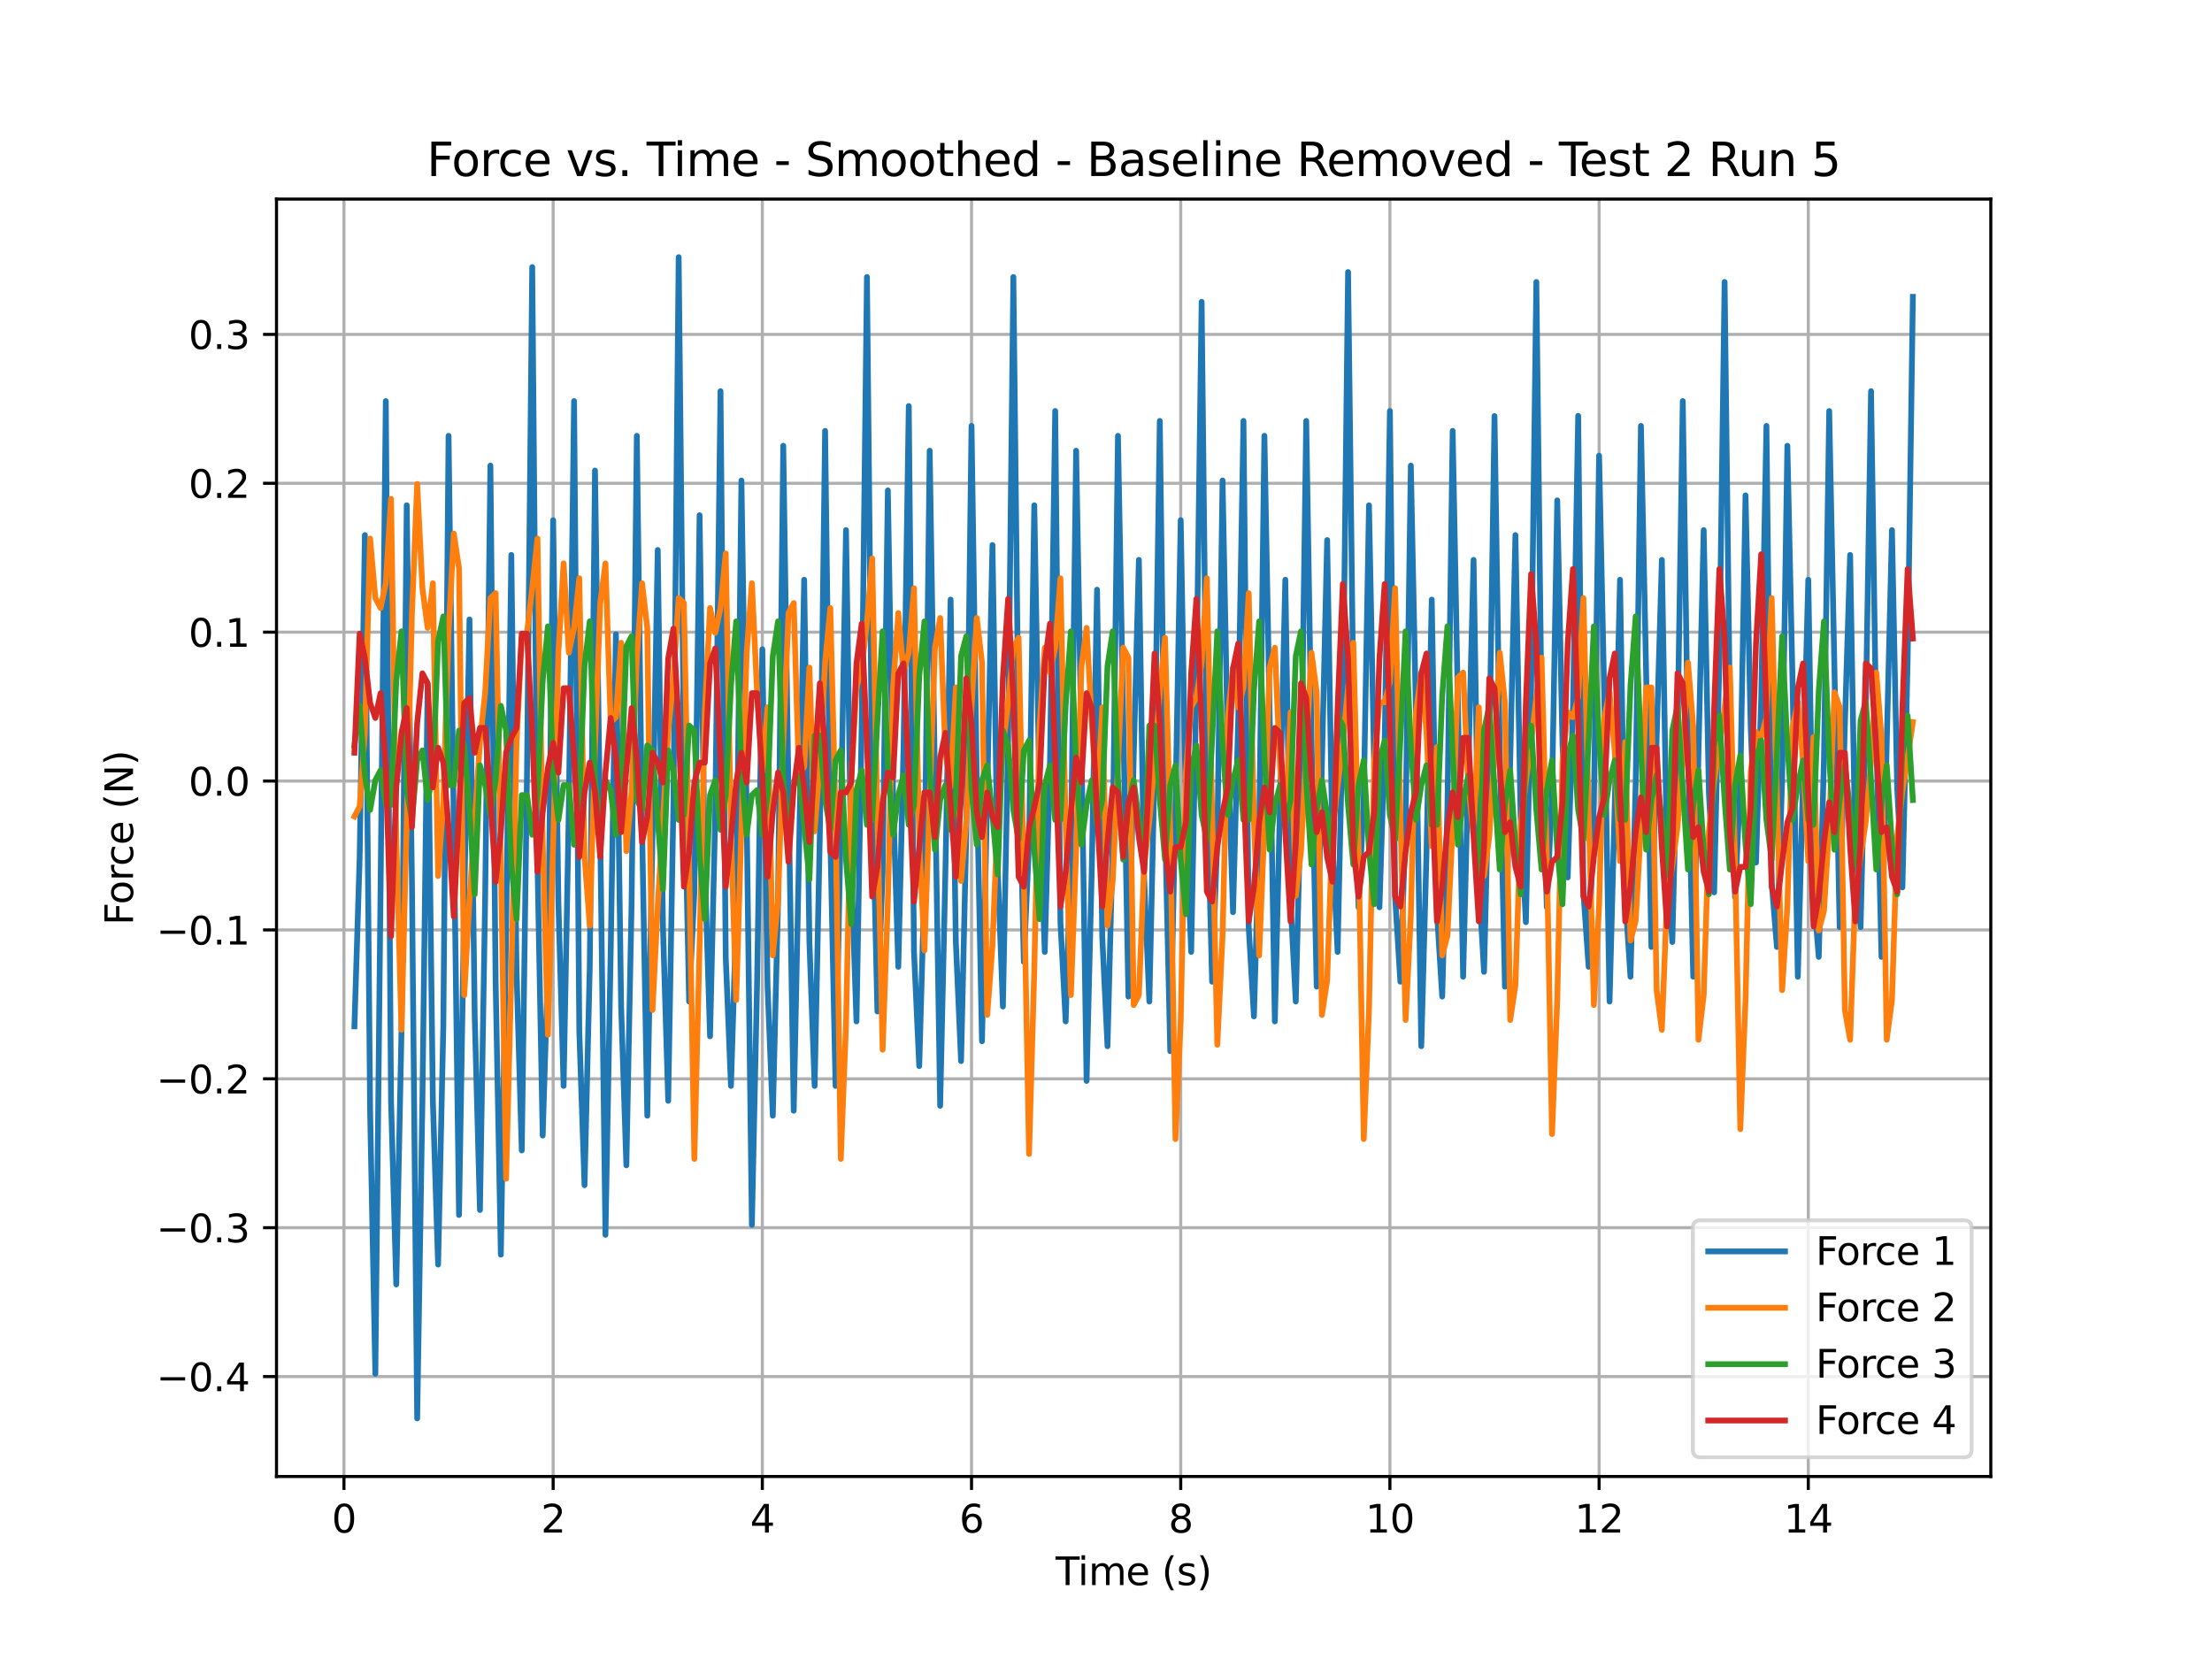 <?xml version="1.0" encoding="utf-8" standalone="no"?>
<!DOCTYPE svg PUBLIC "-//W3C//DTD SVG 1.1//EN"
  "http://www.w3.org/Graphics/SVG/1.1/DTD/svg11.dtd">
<svg xmlns:xlink="http://www.w3.org/1999/xlink" width="576pt" height="432pt" viewBox="0 0 576 432" xmlns="http://www.w3.org/2000/svg" version="1.1">
 <defs>
  <style type="text/css">*{stroke-linejoin: round; stroke-linecap: butt}</style>
 </defs>
 <g id="figure_1">
  <g id="patch_1">
   <path d="M 0 432 
L 576 432 
L 576 0 
L 0 0 
z
" style="fill: #ffffff"/>
  </g>
  <g id="axes_1">
   <g id="patch_2">
    <path d="M 72 384.48 
L 518.4 384.48 
L 518.4 51.84 
L 72 51.84 
z
" style="fill: #ffffff"/>
   </g>
   <g id="matplotlib.axis_1">
    <g id="xtick_1">
     <g id="line2d_1">
      <path d="M 89.567 384.48 
L 89.567 51.84 
" clip-path="url(#p1dd7c47149)" style="fill: none; stroke: #b0b0b0; stroke-width: 0.8; stroke-linecap: square"/>
     </g>
     <g id="line2d_2">
      <defs>
       <path id="m29ba218b4c" d="M 0 0 
L 0 3.5 
" style="stroke: #000000; stroke-width: 0.8"/>
      </defs>
      <g>
       <use xlink:href="#m29ba218b4c" x="89.567" y="384.48" style="stroke: #000000; stroke-width: 0.8"/>
      </g>
     </g>
     <g id="text_1">
      <!-- 0 -->
      <g transform="translate(86.386 399.078) scale(0.1 -0.1)">
       <defs>
        <path id="DejaVuSans-30" d="M 2034 4250 
Q 1547 4250 1301 3770 
Q 1056 3291 1056 2328 
Q 1056 1369 1301 889 
Q 1547 409 2034 409 
Q 2525 409 2770 889 
Q 3016 1369 3016 2328 
Q 3016 3291 2770 3770 
Q 2525 4250 2034 4250 
z
M 2034 4750 
Q 2819 4750 3233 4129 
Q 3647 3509 3647 2328 
Q 3647 1150 3233 529 
Q 2819 -91 2034 -91 
Q 1250 -91 836 529 
Q 422 1150 422 2328 
Q 422 3509 836 4129 
Q 1250 4750 2034 4750 
z
" transform="scale(0.016)"/>
       </defs>
       <use xlink:href="#DejaVuSans-30"/>
      </g>
     </g>
    </g>
    <g id="xtick_2">
     <g id="line2d_3">
      <path d="M 144.04 384.48 
L 144.04 51.84 
" clip-path="url(#p1dd7c47149)" style="fill: none; stroke: #b0b0b0; stroke-width: 0.8; stroke-linecap: square"/>
     </g>
     <g id="line2d_4">
      <g>
       <use xlink:href="#m29ba218b4c" x="144.04" y="384.48" style="stroke: #000000; stroke-width: 0.8"/>
      </g>
     </g>
     <g id="text_2">
      <!-- 2 -->
      <g transform="translate(140.858 399.078) scale(0.1 -0.1)">
       <defs>
        <path id="DejaVuSans-32" d="M 1228 531 
L 3431 531 
L 3431 0 
L 469 0 
L 469 531 
Q 828 903 1448 1529 
Q 2069 2156 2228 2338 
Q 2531 2678 2651 2914 
Q 2772 3150 2772 3378 
Q 2772 3750 2511 3984 
Q 2250 4219 1831 4219 
Q 1534 4219 1204 4116 
Q 875 4013 500 3803 
L 500 4441 
Q 881 4594 1212 4672 
Q 1544 4750 1819 4750 
Q 2544 4750 2975 4387 
Q 3406 4025 3406 3419 
Q 3406 3131 3298 2873 
Q 3191 2616 2906 2266 
Q 2828 2175 2409 1742 
Q 1991 1309 1228 531 
z
" transform="scale(0.016)"/>
       </defs>
       <use xlink:href="#DejaVuSans-32"/>
      </g>
     </g>
    </g>
    <g id="xtick_3">
     <g id="line2d_5">
      <path d="M 198.512 384.48 
L 198.512 51.84 
" clip-path="url(#p1dd7c47149)" style="fill: none; stroke: #b0b0b0; stroke-width: 0.8; stroke-linecap: square"/>
     </g>
     <g id="line2d_6">
      <g>
       <use xlink:href="#m29ba218b4c" x="198.512" y="384.48" style="stroke: #000000; stroke-width: 0.8"/>
      </g>
     </g>
     <g id="text_3">
      <!-- 4 -->
      <g transform="translate(195.331 399.078) scale(0.1 -0.1)">
       <defs>
        <path id="DejaVuSans-34" d="M 2419 4116 
L 825 1625 
L 2419 1625 
L 2419 4116 
z
M 2253 4666 
L 3047 4666 
L 3047 1625 
L 3713 1625 
L 3713 1100 
L 3047 1100 
L 3047 0 
L 2419 0 
L 2419 1100 
L 313 1100 
L 313 1709 
L 2253 4666 
z
" transform="scale(0.016)"/>
       </defs>
       <use xlink:href="#DejaVuSans-34"/>
      </g>
     </g>
    </g>
    <g id="xtick_4">
     <g id="line2d_7">
      <path d="M 252.984 384.48 
L 252.984 51.84 
" clip-path="url(#p1dd7c47149)" style="fill: none; stroke: #b0b0b0; stroke-width: 0.8; stroke-linecap: square"/>
     </g>
     <g id="line2d_8">
      <g>
       <use xlink:href="#m29ba218b4c" x="252.984" y="384.48" style="stroke: #000000; stroke-width: 0.8"/>
      </g>
     </g>
     <g id="text_4">
      <!-- 6 -->
      <g transform="translate(249.803 399.078) scale(0.1 -0.1)">
       <defs>
        <path id="DejaVuSans-36" d="M 2113 2584 
Q 1688 2584 1439 2293 
Q 1191 2003 1191 1497 
Q 1191 994 1439 701 
Q 1688 409 2113 409 
Q 2538 409 2786 701 
Q 3034 994 3034 1497 
Q 3034 2003 2786 2293 
Q 2538 2584 2113 2584 
z
M 3366 4563 
L 3366 3988 
Q 3128 4100 2886 4159 
Q 2644 4219 2406 4219 
Q 1781 4219 1451 3797 
Q 1122 3375 1075 2522 
Q 1259 2794 1537 2939 
Q 1816 3084 2150 3084 
Q 2853 3084 3261 2657 
Q 3669 2231 3669 1497 
Q 3669 778 3244 343 
Q 2819 -91 2113 -91 
Q 1303 -91 875 529 
Q 447 1150 447 2328 
Q 447 3434 972 4092 
Q 1497 4750 2381 4750 
Q 2619 4750 2861 4703 
Q 3103 4656 3366 4563 
z
" transform="scale(0.016)"/>
       </defs>
       <use xlink:href="#DejaVuSans-36"/>
      </g>
     </g>
    </g>
    <g id="xtick_5">
     <g id="line2d_9">
      <path d="M 307.456 384.48 
L 307.456 51.84 
" clip-path="url(#p1dd7c47149)" style="fill: none; stroke: #b0b0b0; stroke-width: 0.8; stroke-linecap: square"/>
     </g>
     <g id="line2d_10">
      <g>
       <use xlink:href="#m29ba218b4c" x="307.456" y="384.48" style="stroke: #000000; stroke-width: 0.8"/>
      </g>
     </g>
     <g id="text_5">
      <!-- 8 -->
      <g transform="translate(304.275 399.078) scale(0.1 -0.1)">
       <defs>
        <path id="DejaVuSans-38" d="M 2034 2216 
Q 1584 2216 1326 1975 
Q 1069 1734 1069 1313 
Q 1069 891 1326 650 
Q 1584 409 2034 409 
Q 2484 409 2743 651 
Q 3003 894 3003 1313 
Q 3003 1734 2745 1975 
Q 2488 2216 2034 2216 
z
M 1403 2484 
Q 997 2584 770 2862 
Q 544 3141 544 3541 
Q 544 4100 942 4425 
Q 1341 4750 2034 4750 
Q 2731 4750 3128 4425 
Q 3525 4100 3525 3541 
Q 3525 3141 3298 2862 
Q 3072 2584 2669 2484 
Q 3125 2378 3379 2068 
Q 3634 1759 3634 1313 
Q 3634 634 3220 271 
Q 2806 -91 2034 -91 
Q 1263 -91 848 271 
Q 434 634 434 1313 
Q 434 1759 690 2068 
Q 947 2378 1403 2484 
z
M 1172 3481 
Q 1172 3119 1398 2916 
Q 1625 2713 2034 2713 
Q 2441 2713 2670 2916 
Q 2900 3119 2900 3481 
Q 2900 3844 2670 4047 
Q 2441 4250 2034 4250 
Q 1625 4250 1398 4047 
Q 1172 3844 1172 3481 
z
" transform="scale(0.016)"/>
       </defs>
       <use xlink:href="#DejaVuSans-38"/>
      </g>
     </g>
    </g>
    <g id="xtick_6">
     <g id="line2d_11">
      <path d="M 361.928 384.48 
L 361.928 51.84 
" clip-path="url(#p1dd7c47149)" style="fill: none; stroke: #b0b0b0; stroke-width: 0.8; stroke-linecap: square"/>
     </g>
     <g id="line2d_12">
      <g>
       <use xlink:href="#m29ba218b4c" x="361.928" y="384.48" style="stroke: #000000; stroke-width: 0.8"/>
      </g>
     </g>
     <g id="text_6">
      <!-- 10 -->
      <g transform="translate(355.566 399.078) scale(0.1 -0.1)">
       <defs>
        <path id="DejaVuSans-31" d="M 794 531 
L 1825 531 
L 1825 4091 
L 703 3866 
L 703 4441 
L 1819 4666 
L 2450 4666 
L 2450 531 
L 3481 531 
L 3481 0 
L 794 0 
L 794 531 
z
" transform="scale(0.016)"/>
       </defs>
       <use xlink:href="#DejaVuSans-31"/>
       <use xlink:href="#DejaVuSans-30" x="63.623"/>
      </g>
     </g>
    </g>
    <g id="xtick_7">
     <g id="line2d_13">
      <path d="M 416.401 384.48 
L 416.401 51.84 
" clip-path="url(#p1dd7c47149)" style="fill: none; stroke: #b0b0b0; stroke-width: 0.8; stroke-linecap: square"/>
     </g>
     <g id="line2d_14">
      <g>
       <use xlink:href="#m29ba218b4c" x="416.401" y="384.48" style="stroke: #000000; stroke-width: 0.8"/>
      </g>
     </g>
     <g id="text_7">
      <!-- 12 -->
      <g transform="translate(410.038 399.078) scale(0.1 -0.1)">
       <use xlink:href="#DejaVuSans-31"/>
       <use xlink:href="#DejaVuSans-32" x="63.623"/>
      </g>
     </g>
    </g>
    <g id="xtick_8">
     <g id="line2d_15">
      <path d="M 470.873 384.48 
L 470.873 51.84 
" clip-path="url(#p1dd7c47149)" style="fill: none; stroke: #b0b0b0; stroke-width: 0.8; stroke-linecap: square"/>
     </g>
     <g id="line2d_16">
      <g>
       <use xlink:href="#m29ba218b4c" x="470.873" y="384.48" style="stroke: #000000; stroke-width: 0.8"/>
      </g>
     </g>
     <g id="text_8">
      <!-- 14 -->
      <g transform="translate(464.51 399.078) scale(0.1 -0.1)">
       <use xlink:href="#DejaVuSans-31"/>
       <use xlink:href="#DejaVuSans-34" x="63.623"/>
      </g>
     </g>
    </g>
    <g id="text_9">
     <!-- Time (s) -->
     <g transform="translate(274.871 412.757) scale(0.1 -0.1)">
      <defs>
       <path id="DejaVuSans-54" d="M -19 4666 
L 3928 4666 
L 3928 4134 
L 2272 4134 
L 2272 0 
L 1638 0 
L 1638 4134 
L -19 4134 
L -19 4666 
z
" transform="scale(0.016)"/>
       <path id="DejaVuSans-69" d="M 603 3500 
L 1178 3500 
L 1178 0 
L 603 0 
L 603 3500 
z
M 603 4863 
L 1178 4863 
L 1178 4134 
L 603 4134 
L 603 4863 
z
" transform="scale(0.016)"/>
       <path id="DejaVuSans-6d" d="M 3328 2828 
Q 3544 3216 3844 3400 
Q 4144 3584 4550 3584 
Q 5097 3584 5394 3201 
Q 5691 2819 5691 2113 
L 5691 0 
L 5113 0 
L 5113 2094 
Q 5113 2597 4934 2840 
Q 4756 3084 4391 3084 
Q 3944 3084 3684 2787 
Q 3425 2491 3425 1978 
L 3425 0 
L 2847 0 
L 2847 2094 
Q 2847 2600 2669 2842 
Q 2491 3084 2119 3084 
Q 1678 3084 1418 2786 
Q 1159 2488 1159 1978 
L 1159 0 
L 581 0 
L 581 3500 
L 1159 3500 
L 1159 2956 
Q 1356 3278 1631 3431 
Q 1906 3584 2284 3584 
Q 2666 3584 2933 3390 
Q 3200 3197 3328 2828 
z
" transform="scale(0.016)"/>
       <path id="DejaVuSans-65" d="M 3597 1894 
L 3597 1613 
L 953 1613 
Q 991 1019 1311 708 
Q 1631 397 2203 397 
Q 2534 397 2845 478 
Q 3156 559 3463 722 
L 3463 178 
Q 3153 47 2828 -22 
Q 2503 -91 2169 -91 
Q 1331 -91 842 396 
Q 353 884 353 1716 
Q 353 2575 817 3079 
Q 1281 3584 2069 3584 
Q 2775 3584 3186 3129 
Q 3597 2675 3597 1894 
z
M 3022 2063 
Q 3016 2534 2758 2815 
Q 2500 3097 2075 3097 
Q 1594 3097 1305 2825 
Q 1016 2553 972 2059 
L 3022 2063 
z
" transform="scale(0.016)"/>
       <path id="DejaVuSans-20" transform="scale(0.016)"/>
       <path id="DejaVuSans-28" d="M 1984 4856 
Q 1566 4138 1362 3434 
Q 1159 2731 1159 2009 
Q 1159 1288 1364 580 
Q 1569 -128 1984 -844 
L 1484 -844 
Q 1016 -109 783 600 
Q 550 1309 550 2009 
Q 550 2706 781 3412 
Q 1013 4119 1484 4856 
L 1984 4856 
z
" transform="scale(0.016)"/>
       <path id="DejaVuSans-73" d="M 2834 3397 
L 2834 2853 
Q 2591 2978 2328 3040 
Q 2066 3103 1784 3103 
Q 1356 3103 1142 2972 
Q 928 2841 928 2578 
Q 928 2378 1081 2264 
Q 1234 2150 1697 2047 
L 1894 2003 
Q 2506 1872 2764 1633 
Q 3022 1394 3022 966 
Q 3022 478 2636 193 
Q 2250 -91 1575 -91 
Q 1294 -91 989 -36 
Q 684 19 347 128 
L 347 722 
Q 666 556 975 473 
Q 1284 391 1588 391 
Q 1994 391 2212 530 
Q 2431 669 2431 922 
Q 2431 1156 2273 1281 
Q 2116 1406 1581 1522 
L 1381 1569 
Q 847 1681 609 1914 
Q 372 2147 372 2553 
Q 372 3047 722 3315 
Q 1072 3584 1716 3584 
Q 2034 3584 2315 3537 
Q 2597 3491 2834 3397 
z
" transform="scale(0.016)"/>
       <path id="DejaVuSans-29" d="M 513 4856 
L 1013 4856 
Q 1481 4119 1714 3412 
Q 1947 2706 1947 2009 
Q 1947 1309 1714 600 
Q 1481 -109 1013 -844 
L 513 -844 
Q 928 -128 1133 580 
Q 1338 1288 1338 2009 
Q 1338 2731 1133 3434 
Q 928 4138 513 4856 
z
" transform="scale(0.016)"/>
      </defs>
      <use xlink:href="#DejaVuSans-54"/>
      <use xlink:href="#DejaVuSans-69" x="57.959"/>
      <use xlink:href="#DejaVuSans-6d" x="85.742"/>
      <use xlink:href="#DejaVuSans-65" x="183.154"/>
      <use xlink:href="#DejaVuSans-20" x="244.678"/>
      <use xlink:href="#DejaVuSans-28" x="276.465"/>
      <use xlink:href="#DejaVuSans-73" x="315.479"/>
      <use xlink:href="#DejaVuSans-29" x="367.578"/>
     </g>
    </g>
   </g>
   <g id="matplotlib.axis_2">
    <g id="ytick_1">
     <g id="line2d_17">
      <path d="M 72 358.462 
L 518.4 358.462 
" clip-path="url(#p1dd7c47149)" style="fill: none; stroke: #b0b0b0; stroke-width: 0.8; stroke-linecap: square"/>
     </g>
     <g id="line2d_18">
      <defs>
       <path id="me0f5eec3d9" d="M 0 0 
L -3.5 0 
" style="stroke: #000000; stroke-width: 0.8"/>
      </defs>
      <g>
       <use xlink:href="#me0f5eec3d9" x="72" y="358.462" style="stroke: #000000; stroke-width: 0.8"/>
      </g>
     </g>
     <g id="text_10">
      <!-- −0.4 -->
      <g transform="translate(40.717 362.261) scale(0.1 -0.1)">
       <defs>
        <path id="DejaVuSans-2212" d="M 678 2272 
L 4684 2272 
L 4684 1741 
L 678 1741 
L 678 2272 
z
" transform="scale(0.016)"/>
        <path id="DejaVuSans-2e" d="M 684 794 
L 1344 794 
L 1344 0 
L 684 0 
L 684 794 
z
" transform="scale(0.016)"/>
       </defs>
       <use xlink:href="#DejaVuSans-2212"/>
       <use xlink:href="#DejaVuSans-30" x="83.789"/>
       <use xlink:href="#DejaVuSans-2e" x="147.412"/>
       <use xlink:href="#DejaVuSans-34" x="179.199"/>
      </g>
     </g>
    </g>
    <g id="ytick_2">
     <g id="line2d_19">
      <path d="M 72 319.693 
L 518.4 319.693 
" clip-path="url(#p1dd7c47149)" style="fill: none; stroke: #b0b0b0; stroke-width: 0.8; stroke-linecap: square"/>
     </g>
     <g id="line2d_20">
      <g>
       <use xlink:href="#me0f5eec3d9" x="72" y="319.693" style="stroke: #000000; stroke-width: 0.8"/>
      </g>
     </g>
     <g id="text_11">
      <!-- −0.3 -->
      <g transform="translate(40.717 323.492) scale(0.1 -0.1)">
       <defs>
        <path id="DejaVuSans-33" d="M 2597 2516 
Q 3050 2419 3304 2112 
Q 3559 1806 3559 1356 
Q 3559 666 3084 287 
Q 2609 -91 1734 -91 
Q 1441 -91 1130 -33 
Q 819 25 488 141 
L 488 750 
Q 750 597 1062 519 
Q 1375 441 1716 441 
Q 2309 441 2620 675 
Q 2931 909 2931 1356 
Q 2931 1769 2642 2001 
Q 2353 2234 1838 2234 
L 1294 2234 
L 1294 2753 
L 1863 2753 
Q 2328 2753 2575 2939 
Q 2822 3125 2822 3475 
Q 2822 3834 2567 4026 
Q 2313 4219 1838 4219 
Q 1578 4219 1281 4162 
Q 984 4106 628 3988 
L 628 4550 
Q 988 4650 1302 4700 
Q 1616 4750 1894 4750 
Q 2613 4750 3031 4423 
Q 3450 4097 3450 3541 
Q 3450 3153 3228 2886 
Q 3006 2619 2597 2516 
z
" transform="scale(0.016)"/>
       </defs>
       <use xlink:href="#DejaVuSans-2212"/>
       <use xlink:href="#DejaVuSans-30" x="83.789"/>
       <use xlink:href="#DejaVuSans-2e" x="147.412"/>
       <use xlink:href="#DejaVuSans-33" x="179.199"/>
      </g>
     </g>
    </g>
    <g id="ytick_3">
     <g id="line2d_21">
      <path d="M 72 280.924 
L 518.4 280.924 
" clip-path="url(#p1dd7c47149)" style="fill: none; stroke: #b0b0b0; stroke-width: 0.8; stroke-linecap: square"/>
     </g>
     <g id="line2d_22">
      <g>
       <use xlink:href="#me0f5eec3d9" x="72" y="280.924" style="stroke: #000000; stroke-width: 0.8"/>
      </g>
     </g>
     <g id="text_12">
      <!-- −0.2 -->
      <g transform="translate(40.717 284.723) scale(0.1 -0.1)">
       <use xlink:href="#DejaVuSans-2212"/>
       <use xlink:href="#DejaVuSans-30" x="83.789"/>
       <use xlink:href="#DejaVuSans-2e" x="147.412"/>
       <use xlink:href="#DejaVuSans-32" x="179.199"/>
      </g>
     </g>
    </g>
    <g id="ytick_4">
     <g id="line2d_23">
      <path d="M 72 242.154 
L 518.4 242.154 
" clip-path="url(#p1dd7c47149)" style="fill: none; stroke: #b0b0b0; stroke-width: 0.8; stroke-linecap: square"/>
     </g>
     <g id="line2d_24">
      <g>
       <use xlink:href="#me0f5eec3d9" x="72" y="242.154" style="stroke: #000000; stroke-width: 0.8"/>
      </g>
     </g>
     <g id="text_13">
      <!-- −0.1 -->
      <g transform="translate(40.717 245.953) scale(0.1 -0.1)">
       <use xlink:href="#DejaVuSans-2212"/>
       <use xlink:href="#DejaVuSans-30" x="83.789"/>
       <use xlink:href="#DejaVuSans-2e" x="147.412"/>
       <use xlink:href="#DejaVuSans-31" x="179.199"/>
      </g>
     </g>
    </g>
    <g id="ytick_5">
     <g id="line2d_25">
      <path d="M 72 203.385 
L 518.4 203.385 
" clip-path="url(#p1dd7c47149)" style="fill: none; stroke: #b0b0b0; stroke-width: 0.8; stroke-linecap: square"/>
     </g>
     <g id="line2d_26">
      <g>
       <use xlink:href="#me0f5eec3d9" x="72" y="203.385" style="stroke: #000000; stroke-width: 0.8"/>
      </g>
     </g>
     <g id="text_14">
      <!-- 0.0 -->
      <g transform="translate(49.097 207.184) scale(0.1 -0.1)">
       <use xlink:href="#DejaVuSans-30"/>
       <use xlink:href="#DejaVuSans-2e" x="63.623"/>
       <use xlink:href="#DejaVuSans-30" x="95.41"/>
      </g>
     </g>
    </g>
    <g id="ytick_6">
     <g id="line2d_27">
      <path d="M 72 164.616 
L 518.4 164.616 
" clip-path="url(#p1dd7c47149)" style="fill: none; stroke: #b0b0b0; stroke-width: 0.8; stroke-linecap: square"/>
     </g>
     <g id="line2d_28">
      <g>
       <use xlink:href="#me0f5eec3d9" x="72" y="164.616" style="stroke: #000000; stroke-width: 0.8"/>
      </g>
     </g>
     <g id="text_15">
      <!-- 0.1 -->
      <g transform="translate(49.097 168.415) scale(0.1 -0.1)">
       <use xlink:href="#DejaVuSans-30"/>
       <use xlink:href="#DejaVuSans-2e" x="63.623"/>
       <use xlink:href="#DejaVuSans-31" x="95.41"/>
      </g>
     </g>
    </g>
    <g id="ytick_7">
     <g id="line2d_29">
      <path d="M 72 125.847 
L 518.4 125.847 
" clip-path="url(#p1dd7c47149)" style="fill: none; stroke: #b0b0b0; stroke-width: 0.8; stroke-linecap: square"/>
     </g>
     <g id="line2d_30">
      <g>
       <use xlink:href="#me0f5eec3d9" x="72" y="125.847" style="stroke: #000000; stroke-width: 0.8"/>
      </g>
     </g>
     <g id="text_16">
      <!-- 0.2 -->
      <g transform="translate(49.097 129.646) scale(0.1 -0.1)">
       <use xlink:href="#DejaVuSans-30"/>
       <use xlink:href="#DejaVuSans-2e" x="63.623"/>
       <use xlink:href="#DejaVuSans-32" x="95.41"/>
      </g>
     </g>
    </g>
    <g id="ytick_8">
     <g id="line2d_31">
      <path d="M 72 87.077 
L 518.4 87.077 
" clip-path="url(#p1dd7c47149)" style="fill: none; stroke: #b0b0b0; stroke-width: 0.8; stroke-linecap: square"/>
     </g>
     <g id="line2d_32">
      <g>
       <use xlink:href="#me0f5eec3d9" x="72" y="87.077" style="stroke: #000000; stroke-width: 0.8"/>
      </g>
     </g>
     <g id="text_17">
      <!-- 0.3 -->
      <g transform="translate(49.097 90.877) scale(0.1 -0.1)">
       <use xlink:href="#DejaVuSans-30"/>
       <use xlink:href="#DejaVuSans-2e" x="63.623"/>
       <use xlink:href="#DejaVuSans-33" x="95.41"/>
      </g>
     </g>
    </g>
    <g id="text_18">
     <!-- Force (N) -->
     <g transform="translate(34.638 240.914) rotate(-90) scale(0.1 -0.1)">
      <defs>
       <path id="DejaVuSans-46" d="M 628 4666 
L 3309 4666 
L 3309 4134 
L 1259 4134 
L 1259 2759 
L 3109 2759 
L 3109 2228 
L 1259 2228 
L 1259 0 
L 628 0 
L 628 4666 
z
" transform="scale(0.016)"/>
       <path id="DejaVuSans-6f" d="M 1959 3097 
Q 1497 3097 1228 2736 
Q 959 2375 959 1747 
Q 959 1119 1226 758 
Q 1494 397 1959 397 
Q 2419 397 2687 759 
Q 2956 1122 2956 1747 
Q 2956 2369 2687 2733 
Q 2419 3097 1959 3097 
z
M 1959 3584 
Q 2709 3584 3137 3096 
Q 3566 2609 3566 1747 
Q 3566 888 3137 398 
Q 2709 -91 1959 -91 
Q 1206 -91 779 398 
Q 353 888 353 1747 
Q 353 2609 779 3096 
Q 1206 3584 1959 3584 
z
" transform="scale(0.016)"/>
       <path id="DejaVuSans-72" d="M 2631 2963 
Q 2534 3019 2420 3045 
Q 2306 3072 2169 3072 
Q 1681 3072 1420 2755 
Q 1159 2438 1159 1844 
L 1159 0 
L 581 0 
L 581 3500 
L 1159 3500 
L 1159 2956 
Q 1341 3275 1631 3429 
Q 1922 3584 2338 3584 
Q 2397 3584 2469 3576 
Q 2541 3569 2628 3553 
L 2631 2963 
z
" transform="scale(0.016)"/>
       <path id="DejaVuSans-63" d="M 3122 3366 
L 3122 2828 
Q 2878 2963 2633 3030 
Q 2388 3097 2138 3097 
Q 1578 3097 1268 2742 
Q 959 2388 959 1747 
Q 959 1106 1268 751 
Q 1578 397 2138 397 
Q 2388 397 2633 464 
Q 2878 531 3122 666 
L 3122 134 
Q 2881 22 2623 -34 
Q 2366 -91 2075 -91 
Q 1284 -91 818 406 
Q 353 903 353 1747 
Q 353 2603 823 3093 
Q 1294 3584 2113 3584 
Q 2378 3584 2631 3529 
Q 2884 3475 3122 3366 
z
" transform="scale(0.016)"/>
       <path id="DejaVuSans-4e" d="M 628 4666 
L 1478 4666 
L 3547 763 
L 3547 4666 
L 4159 4666 
L 4159 0 
L 3309 0 
L 1241 3903 
L 1241 0 
L 628 0 
L 628 4666 
z
" transform="scale(0.016)"/>
      </defs>
      <use xlink:href="#DejaVuSans-46"/>
      <use xlink:href="#DejaVuSans-6f" x="53.895"/>
      <use xlink:href="#DejaVuSans-72" x="115.076"/>
      <use xlink:href="#DejaVuSans-63" x="153.939"/>
      <use xlink:href="#DejaVuSans-65" x="208.92"/>
      <use xlink:href="#DejaVuSans-20" x="270.443"/>
      <use xlink:href="#DejaVuSans-28" x="302.23"/>
      <use xlink:href="#DejaVuSans-4e" x="341.244"/>
      <use xlink:href="#DejaVuSans-29" x="416.049"/>
     </g>
    </g>
   </g>
   <g id="line2d_33">
    <path d="M 92.291 267.268 
L 93.653 223.329 
L 95.015 139.329 
L 96.376 289.237 
L 97.738 357.729 
L 100.462 104.437 
L 101.824 286.652 
L 103.185 334.468 
L 104.547 268.56 
L 105.909 131.575 
L 107.271 229.791 
L 108.633 369.36 
L 109.994 286.652 
L 111.356 178.098 
L 112.718 286.652 
L 114.08 329.298 
L 115.442 267.268 
L 116.803 113.483 
L 119.527 316.375 
L 120.889 234.96 
L 122.251 161.298 
L 123.612 264.683 
L 124.974 315.083 
L 126.336 233.668 
L 127.698 121.237 
L 129.06 255.637 
L 130.421 326.714 
L 131.783 242.714 
L 133.145 144.498 
L 134.507 253.052 
L 135.869 299.575 
L 137.231 201.36 
L 138.592 69.545 
L 139.954 224.622 
L 141.316 295.698 
L 142.678 251.76 
L 144.04 135.452 
L 145.401 234.96 
L 146.763 282.775 
L 148.125 210.406 
L 149.487 104.437 
L 150.849 268.56 
L 152.21 308.622 
L 153.572 251.76 
L 154.934 122.529 
L 156.296 216.868 
L 157.658 321.545 
L 159.019 247.883 
L 160.381 165.175 
L 161.743 262.098 
L 163.105 303.452 
L 164.467 234.96 
L 165.828 113.483 
L 167.19 215.575 
L 168.552 290.529 
L 171.276 143.206 
L 172.637 241.422 
L 173.999 286.652 
L 175.361 209.114 
L 176.723 66.96 
L 178.085 196.191 
L 179.446 260.806 
L 180.808 232.375 
L 182.17 134.16 
L 183.532 225.914 
L 184.894 269.852 
L 186.256 211.698 
L 187.617 101.852 
L 188.979 249.175 
L 190.341 282.775 
L 191.703 238.837 
L 193.065 125.114 
L 194.426 211.698 
L 195.788 318.96 
L 197.15 255.637 
L 198.512 169.052 
L 199.874 256.929 
L 201.235 290.529 
L 202.597 234.96 
L 203.959 116.068 
L 205.321 206.529 
L 206.683 289.237 
L 208.044 223.329 
L 209.406 150.96 
L 210.768 245.298 
L 212.13 282.775 
L 213.492 216.868 
L 214.853 112.191 
L 216.215 218.16 
L 217.577 282.775 
L 218.939 214.283 
L 220.301 138.037 
L 221.662 225.914 
L 223.024 265.975 
L 224.386 188.437 
L 225.748 72.129 
L 227.11 203.945 
L 228.472 263.391 
L 229.833 227.206 
L 231.195 127.698 
L 232.557 207.822 
L 233.919 251.76 
L 235.281 194.898 
L 236.642 105.729 
L 238.004 247.883 
L 239.366 277.606 
L 240.728 229.791 
L 242.09 117.36 
L 244.813 287.945 
L 246.175 227.206 
L 247.537 156.129 
L 248.899 245.298 
L 250.26 276.314 
L 251.622 216.868 
L 252.984 110.898 
L 254.346 202.652 
L 255.708 271.145 
L 258.431 141.914 
L 259.793 225.914 
L 261.155 262.098 
L 262.517 192.314 
L 263.878 72.129 
L 265.24 192.314 
L 266.602 250.468 
L 267.964 219.452 
L 269.326 131.575 
L 270.687 207.822 
L 272.049 247.883 
L 273.411 198.775 
L 274.773 107.022 
L 276.135 240.129 
L 277.497 265.975 
L 278.858 222.037 
L 280.22 117.36 
L 281.582 192.314 
L 282.944 281.483 
L 284.306 225.914 
L 285.667 153.545 
L 287.029 244.006 
L 288.391 272.437 
L 289.753 219.452 
L 291.115 113.483 
L 293.838 259.514 
L 295.2 197.483 
L 296.562 145.791 
L 297.924 228.498 
L 299.285 260.806 
L 300.647 200.068 
L 302.009 109.606 
L 303.371 214.283 
L 304.733 273.729 
L 306.094 209.114 
L 307.456 135.452 
L 308.818 211.698 
L 310.18 247.883 
L 311.542 178.098 
L 312.903 78.591 
L 314.265 202.652 
L 315.627 255.637 
L 316.989 218.16 
L 318.351 125.114 
L 319.713 194.898 
L 321.074 237.545 
L 322.436 187.145 
L 323.798 109.606 
L 325.16 241.422 
L 326.522 264.683 
L 327.883 216.868 
L 329.245 113.483 
L 330.607 185.852 
L 331.969 265.975 
L 334.692 150.96 
L 336.054 234.96 
L 337.416 260.806 
L 338.778 206.529 
L 340.14 109.606 
L 341.501 192.314 
L 342.863 256.929 
L 345.587 140.622 
L 346.949 219.452 
L 348.31 247.883 
L 349.672 185.852 
L 351.034 70.837 
L 352.396 180.683 
L 353.758 236.252 
L 355.119 207.822 
L 356.481 131.575 
L 357.843 200.068 
L 359.205 236.252 
L 360.567 193.606 
L 361.928 107.022 
L 363.29 233.668 
L 364.652 255.637 
L 366.014 214.283 
L 367.376 121.237 
L 368.738 187.145 
L 370.099 272.437 
L 371.461 222.037 
L 372.823 156.129 
L 374.185 237.545 
L 375.547 259.514 
L 376.908 210.406 
L 378.27 112.191 
L 380.994 254.345 
L 383.717 145.791 
L 385.079 229.791 
L 386.441 253.072 
L 387.803 197.503 
L 389.165 108.334 
L 390.526 194.898 
L 391.888 256.929 
L 394.612 139.329 
L 395.974 212.991 
L 397.335 240.129 
L 398.697 179.391 
L 400.059 73.422 
L 401.421 185.852 
L 402.783 236.252 
L 404.144 206.529 
L 405.506 130.283 
L 406.868 193.606 
L 408.23 228.477 
L 409.592 184.538 
L 410.954 108.292 
L 412.315 232.375 
L 413.677 251.76 
L 415.039 209.114 
L 416.401 118.652 
L 417.763 181.975 
L 419.124 260.806 
L 420.486 209.114 
L 421.848 150.96 
L 423.21 233.668 
L 424.572 254.345 
L 425.933 203.945 
L 427.295 110.898 
L 428.657 175.514 
L 430.019 246.591 
L 431.381 192.314 
L 432.742 145.791 
L 434.104 224.622 
L 435.466 245.298 
L 436.828 191.022 
L 438.19 104.437 
L 439.551 194.898 
L 440.913 254.345 
L 443.637 138.037 
L 444.999 206.529 
L 446.36 232.375 
L 447.722 171.637 
L 449.084 73.422 
L 450.446 184.56 
L 451.808 233.668 
L 453.169 203.945 
L 454.531 128.991 
L 455.893 189.729 
L 457.255 224.622 
L 458.617 181.975 
L 459.979 110.898 
L 461.34 229.791 
L 462.702 246.591 
L 464.064 202.652 
L 465.426 116.068 
L 466.788 178.098 
L 468.149 254.345 
L 470.873 150.96 
L 472.235 232.375 
L 473.597 249.175 
L 474.958 197.483 
L 476.32 107.022 
L 479.044 241.422 
L 480.406 188.437 
L 481.767 144.498 
L 483.129 222.037 
L 484.491 241.422 
L 485.853 184.56 
L 487.215 101.852 
L 488.576 191.022 
L 489.938 249.175 
L 492.662 138.037 
L 494.024 205.237 
L 495.385 231.083 
L 496.747 171.637 
L 498.109 77.298 
L 498.109 77.298 
" clip-path="url(#p1dd7c47149)" style="fill: none; stroke: #1f77b4; stroke-width: 1.5; stroke-linecap: square"/>
   </g>
   <g id="line2d_34">
    <path d="M 92.291 212.604 
L 93.653 210.02 
L 95.015 190.635 
L 96.376 140.235 
L 97.738 155.743 
L 99.1 158.327 
L 100.462 151.866 
L 101.824 129.897 
L 103.185 217.774 
L 104.547 268.174 
L 107.271 159.62 
L 108.633 126.02 
L 109.994 153.158 
L 111.356 163.497 
L 112.718 151.866 
L 114.08 228.112 
L 115.442 208.727 
L 116.803 164.789 
L 118.165 138.943 
L 119.527 147.989 
L 120.889 259.127 
L 122.251 234.574 
L 124.974 193.22 
L 126.336 180.297 
L 127.698 155.743 
L 129.06 154.451 
L 130.421 222.943 
L 131.783 306.943 
L 133.145 253.958 
L 134.507 193.22 
L 135.869 166.081 
L 137.231 164.789 
L 138.592 153.158 
L 139.954 140.235 
L 141.316 219.066 
L 142.678 269.466 
L 145.401 169.958 
L 146.763 146.697 
L 148.125 169.958 
L 149.487 163.497 
L 150.849 150.574 
L 152.21 222.943 
L 153.572 241.035 
L 154.934 194.512 
L 156.296 157.035 
L 157.658 146.697 
L 159.019 188.051 
L 160.381 186.758 
L 161.743 167.374 
L 163.105 221.651 
L 164.467 206.143 
L 165.828 171.251 
L 167.19 151.866 
L 168.552 163.497 
L 169.914 263.004 
L 171.276 235.866 
L 173.999 190.635 
L 175.361 176.42 
L 176.723 155.743 
L 178.085 157.035 
L 179.446 225.527 
L 180.808 301.774 
L 182.17 246.204 
L 183.532 185.466 
L 184.894 158.327 
L 186.256 164.789 
L 187.617 158.327 
L 188.979 144.112 
L 190.341 216.481 
L 191.703 260.42 
L 194.426 169.958 
L 195.788 151.866 
L 197.15 180.297 
L 198.512 200.974 
L 199.874 184.174 
L 201.235 248.789 
L 202.597 234.574 
L 203.959 193.22 
L 205.321 159.62 
L 206.683 157.035 
L 208.044 202.266 
L 209.406 199.681 
L 210.768 173.835 
L 212.13 216.481 
L 213.492 198.389 
L 214.853 172.543 
L 216.215 158.327 
L 217.577 212.604 
L 218.939 301.774 
L 220.301 266.881 
L 221.662 202.266 
L 223.024 179.004 
L 224.386 173.835 
L 225.748 162.204 
L 227.11 145.404 
L 228.472 212.604 
L 229.833 273.343 
L 231.195 234.574 
L 232.557 179.004 
L 233.919 159.62 
L 235.281 175.127 
L 236.642 169.958 
L 238.004 153.158 
L 239.366 219.066 
L 240.728 247.497 
L 243.451 168.666 
L 244.813 160.912 
L 246.175 195.804 
L 247.537 204.851 
L 248.899 179.004 
L 250.26 229.404 
L 251.622 213.897 
L 252.984 184.174 
L 254.346 160.912 
L 255.708 172.543 
L 257.069 264.297 
L 258.431 246.204 
L 259.793 212.604 
L 261.155 194.512 
L 262.517 182.881 
L 263.878 168.666 
L 265.24 166.081 
L 266.602 228.112 
L 267.964 300.481 
L 269.326 252.666 
L 270.687 189.343 
L 272.049 168.666 
L 273.411 175.127 
L 274.773 168.666 
L 276.135 150.574 
L 277.497 215.189 
L 278.858 259.127 
L 280.22 221.651 
L 281.582 173.835 
L 282.944 163.497 
L 284.306 188.051 
L 285.667 210.02 
L 287.029 184.174 
L 288.391 241.035 
L 289.753 229.404 
L 292.476 168.666 
L 293.838 171.251 
L 295.2 261.712 
L 296.562 259.127 
L 297.924 225.527 
L 299.285 213.897 
L 300.647 198.389 
L 302.009 180.297 
L 303.371 166.081 
L 304.733 216.481 
L 306.094 296.604 
L 307.456 265.589 
L 308.818 200.974 
L 310.18 184.174 
L 311.542 181.589 
L 312.903 172.543 
L 314.265 150.574 
L 316.989 272.051 
L 318.351 243.62 
L 319.713 186.758 
L 321.074 173.835 
L 322.436 184.174 
L 323.798 179.004 
L 325.16 154.451 
L 326.522 213.897 
L 327.883 248.789 
L 329.245 215.189 
L 330.607 173.835 
L 331.969 168.666 
L 333.331 199.681 
L 334.692 215.189 
L 336.054 185.466 
L 337.416 233.281 
L 338.778 221.651 
L 341.501 169.958 
L 342.863 180.297 
L 344.225 264.297 
L 345.587 255.251 
L 346.949 216.481 
L 349.672 193.22 
L 351.034 179.004 
L 352.396 167.374 
L 353.758 220.358 
L 355.119 296.604 
L 356.481 263.004 
L 357.843 198.389 
L 359.205 182.881 
L 360.567 182.881 
L 361.928 177.712 
L 363.29 153.158 
L 364.652 212.604 
L 366.014 265.589 
L 367.376 238.451 
L 368.738 185.466 
L 370.099 175.127 
L 371.461 190.635 
L 372.823 220.358 
L 374.185 194.512 
L 375.547 248.789 
L 376.908 243.62 
L 378.27 215.189 
L 379.632 176.42 
L 380.994 175.127 
L 382.356 204.851 
L 383.717 217.774 
L 385.079 184.174 
L 386.441 228.112 
L 387.803 217.774 
L 389.165 195.804 
L 390.526 169.958 
L 391.888 182.881 
L 393.25 265.589 
L 394.612 256.543 
L 395.974 215.189 
L 397.335 203.558 
L 398.697 193.22 
L 400.059 181.589 
L 401.421 171.251 
L 402.783 222.943 
L 404.144 295.312 
L 405.506 260.42 
L 406.868 198.389 
L 408.23 185.466 
L 409.592 186.758 
L 410.954 181.589 
L 412.315 155.743 
L 413.677 211.312 
L 415.039 261.712 
L 416.401 235.866 
L 417.763 186.758 
L 419.124 180.297 
L 420.486 195.804 
L 421.848 224.235 
L 423.21 193.22 
L 424.572 244.912 
L 425.933 239.743 
L 427.295 215.189 
L 428.657 179.004 
L 430.019 179.004 
L 431.381 257.835 
L 432.742 268.174 
L 434.104 233.281 
L 435.466 225.527 
L 436.828 215.189 
L 438.19 195.804 
L 439.551 172.543 
L 440.913 189.343 
L 442.275 270.758 
L 443.637 259.127 
L 444.999 216.481 
L 446.36 203.558 
L 447.722 194.512 
L 450.446 173.835 
L 451.808 224.235 
L 453.169 294.02 
L 454.531 260.42 
L 455.893 200.974 
L 457.255 190.635 
L 458.617 191.927 
L 459.979 186.758 
L 461.34 155.743 
L 464.064 257.835 
L 465.426 235.866 
L 466.788 189.343 
L 468.149 182.881 
L 469.511 198.389 
L 470.873 224.235 
L 472.235 191.927 
L 473.597 242.327 
L 474.958 237.158 
L 476.32 215.189 
L 477.682 180.297 
L 479.044 184.174 
L 480.406 263.004 
L 481.767 270.758 
L 483.129 231.989 
L 485.853 213.897 
L 487.215 198.389 
L 488.576 175.127 
L 489.938 191.927 
L 491.3 270.758 
L 492.662 260.42 
L 494.024 217.774 
L 495.385 206.143 
L 498.109 188.051 
L 498.109 188.051 
" clip-path="url(#p1dd7c47149)" style="fill: none; stroke: #ff7f0e; stroke-width: 1.5; stroke-linecap: square"/>
   </g>
   <g id="line2d_35">
    <path d="M 92.291 194.112 
L 93.653 183.774 
L 95.015 201.866 
L 96.376 210.912 
L 97.738 203.159 
L 99.1 200.574 
L 100.462 209.62 
L 101.824 209.62 
L 103.185 177.312 
L 104.547 164.389 
L 105.909 205.743 
L 107.271 213.497 
L 108.633 197.989 
L 109.994 195.405 
L 111.356 208.328 
L 112.718 201.866 
L 114.08 166.974 
L 115.442 160.512 
L 116.803 204.451 
L 118.165 204.451 
L 119.527 190.235 
L 120.889 194.112 
L 122.251 210.912 
L 123.612 232.882 
L 124.974 199.282 
L 126.336 204.451 
L 127.698 212.205 
L 129.06 203.159 
L 130.421 183.774 
L 131.783 190.235 
L 133.145 225.128 
L 134.507 239.343 
L 135.869 207.035 
L 137.231 207.035 
L 138.592 217.374 
L 139.954 207.035 
L 141.316 177.312 
L 142.678 163.097 
L 144.04 201.866 
L 145.401 213.497 
L 146.763 204.451 
L 148.125 204.451 
L 149.487 219.959 
L 150.849 208.328 
L 152.21 173.435 
L 153.572 161.805 
L 154.934 203.159 
L 156.296 216.082 
L 157.658 203.159 
L 159.019 205.743 
L 160.381 217.374 
L 161.743 205.743 
L 163.105 168.266 
L 164.467 165.682 
L 165.828 208.328 
L 167.19 210.912 
L 168.552 194.112 
L 169.914 195.405 
L 172.637 231.589 
L 173.999 195.405 
L 175.361 200.574 
L 176.723 213.497 
L 178.085 212.205 
L 179.446 188.943 
L 180.808 190.235 
L 182.17 222.543 
L 183.532 239.343 
L 184.894 207.035 
L 186.256 203.159 
L 187.617 216.082 
L 188.979 207.035 
L 190.341 178.605 
L 191.703 161.805 
L 193.065 200.574 
L 194.426 217.374 
L 195.788 207.035 
L 197.15 205.743 
L 198.512 217.374 
L 199.874 207.035 
L 201.235 170.851 
L 202.597 161.805 
L 203.959 203.159 
L 205.321 217.374 
L 206.683 204.451 
L 208.044 201.866 
L 209.406 214.789 
L 210.768 229.005 
L 212.13 191.528 
L 213.492 191.528 
L 214.853 208.328 
L 216.215 216.082 
L 217.577 197.989 
L 218.939 195.405 
L 220.301 223.835 
L 221.662 240.635 
L 223.024 205.743 
L 224.386 200.574 
L 225.748 214.789 
L 227.11 213.497 
L 228.472 187.651 
L 229.833 164.389 
L 231.195 199.282 
L 232.557 217.374 
L 233.919 207.035 
L 235.281 201.866 
L 236.642 214.789 
L 238.004 209.62 
L 239.366 176.02 
L 240.728 161.805 
L 242.09 200.574 
L 243.451 221.251 
L 244.813 208.328 
L 246.175 204.451 
L 247.537 216.082 
L 248.899 208.328 
L 250.26 170.851 
L 251.622 165.682 
L 252.984 205.743 
L 254.346 219.959 
L 255.708 203.159 
L 257.069 199.282 
L 258.431 212.205 
L 259.793 227.712 
L 261.155 190.235 
L 262.517 194.112 
L 263.878 210.912 
L 265.24 218.666 
L 266.602 195.405 
L 267.964 192.82 
L 269.326 221.251 
L 270.687 239.343 
L 272.049 204.451 
L 273.411 199.282 
L 274.773 213.497 
L 276.135 213.497 
L 277.497 183.774 
L 278.858 164.389 
L 280.22 199.282 
L 281.582 219.959 
L 282.944 209.62 
L 284.306 203.159 
L 285.667 214.789 
L 287.029 208.328 
L 288.391 173.435 
L 289.753 164.389 
L 291.115 203.159 
L 292.476 223.835 
L 293.838 209.62 
L 295.2 203.159 
L 296.562 213.497 
L 297.924 226.42 
L 299.285 188.943 
L 300.647 188.943 
L 302.009 208.328 
L 303.371 223.835 
L 304.733 204.451 
L 306.094 199.282 
L 307.456 223.835 
L 308.818 238.051 
L 310.18 200.574 
L 311.542 194.112 
L 312.903 212.205 
L 314.265 218.666 
L 315.627 192.82 
L 316.989 164.389 
L 318.351 194.112 
L 319.713 212.205 
L 321.074 203.159 
L 322.436 197.989 
L 323.798 213.497 
L 325.16 213.497 
L 326.522 179.897 
L 327.883 161.805 
L 329.245 196.697 
L 330.607 221.251 
L 331.969 209.62 
L 333.331 204.451 
L 334.692 214.789 
L 336.054 208.328 
L 337.416 170.851 
L 338.778 164.389 
L 340.14 203.159 
L 341.501 225.128 
L 342.863 210.912 
L 344.225 203.159 
L 345.587 212.205 
L 346.949 223.835 
L 348.31 186.359 
L 349.672 188.943 
L 351.034 209.62 
L 352.396 225.128 
L 353.758 204.451 
L 355.119 197.989 
L 356.481 221.251 
L 357.843 235.466 
L 359.205 197.989 
L 360.567 192.82 
L 361.928 212.205 
L 363.29 218.666 
L 364.652 192.82 
L 366.014 164.389 
L 367.376 194.112 
L 368.738 213.497 
L 370.099 204.451 
L 371.461 199.282 
L 372.823 214.789 
L 374.185 214.789 
L 375.547 181.189 
L 376.908 163.097 
L 378.27 196.697 
L 379.632 219.959 
L 380.994 208.328 
L 382.356 201.866 
L 385.079 227.712 
L 386.441 190.235 
L 387.803 183.774 
L 390.526 226.42 
L 391.888 209.62 
L 393.25 200.574 
L 394.612 219.959 
L 395.974 232.882 
L 397.335 195.405 
L 398.697 188.943 
L 400.059 210.912 
L 401.421 226.42 
L 402.783 205.743 
L 404.144 197.989 
L 405.506 221.251 
L 406.868 235.466 
L 408.23 196.697 
L 409.592 191.528 
L 410.954 210.912 
L 412.315 218.666 
L 413.677 192.82 
L 415.039 163.097 
L 416.401 192.82 
L 417.763 212.205 
L 419.124 203.159 
L 420.486 197.989 
L 421.848 213.497 
L 423.21 213.497 
L 424.572 178.605 
L 425.933 160.512 
L 427.295 195.405 
L 428.657 221.251 
L 430.019 208.328 
L 431.381 201.866 
L 432.742 213.497 
L 434.104 227.712 
L 435.466 190.235 
L 436.828 183.774 
L 439.551 226.42 
L 440.913 209.62 
L 442.275 200.574 
L 443.637 221.251 
L 444.999 232.882 
L 446.36 194.112 
L 447.722 186.359 
L 449.084 208.328 
L 450.446 226.42 
L 451.808 204.451 
L 453.169 196.697 
L 454.531 219.959 
L 455.893 235.466 
L 457.255 197.989 
L 458.617 192.82 
L 459.979 213.497 
L 461.34 223.835 
L 462.702 196.697 
L 464.064 165.682 
L 465.426 194.112 
L 466.788 213.497 
L 468.149 204.451 
L 469.511 197.989 
L 470.873 213.497 
L 472.235 214.789 
L 473.597 179.897 
L 474.958 161.805 
L 476.32 196.697 
L 477.682 221.251 
L 479.044 208.328 
L 480.406 199.282 
L 481.767 210.912 
L 483.129 225.128 
L 484.491 187.651 
L 485.853 182.482 
L 487.215 203.159 
L 488.576 226.42 
L 489.938 209.62 
L 491.3 199.282 
L 492.662 219.959 
L 494.024 232.882 
L 495.385 194.112 
L 496.747 186.359 
L 498.109 208.328 
L 498.109 208.328 
" clip-path="url(#p1dd7c47149)" style="fill: none; stroke: #2ca02c; stroke-width: 1.5; stroke-linecap: square"/>
   </g>
   <g id="line2d_36">
    <path d="M 92.291 196.004 
L 93.653 164.989 
L 95.015 171.45 
L 96.376 183.081 
L 97.738 186.958 
L 99.1 180.497 
L 100.462 199.881 
L 101.824 243.82 
L 103.185 205.05 
L 104.547 190.835 
L 105.909 184.373 
L 107.271 215.389 
L 108.633 188.25 
L 109.994 175.327 
L 111.356 177.912 
L 112.718 205.05 
L 114.08 194.712 
L 115.442 198.589 
L 116.803 215.389 
L 118.165 238.65 
L 120.889 183.081 
L 122.251 181.789 
L 123.612 196.004 
L 124.974 189.543 
L 126.336 189.543 
L 127.698 207.635 
L 129.06 229.604 
L 130.421 216.681 
L 131.783 196.004 
L 133.145 192.127 
L 134.507 189.543 
L 135.869 164.989 
L 137.231 164.989 
L 138.592 190.835 
L 139.954 227.02 
L 141.316 211.512 
L 142.678 199.881 
L 144.04 193.42 
L 145.401 201.173 
L 146.763 179.204 
L 148.125 179.204 
L 149.487 197.297 
L 150.849 223.143 
L 152.21 206.343 
L 153.572 198.589 
L 154.934 206.343 
L 156.296 223.143 
L 157.658 201.173 
L 159.019 186.958 
L 160.381 197.297 
L 161.743 216.681 
L 164.467 184.373 
L 165.828 197.297 
L 167.19 219.266 
L 168.552 212.804 
L 169.914 196.004 
L 171.276 198.589 
L 172.637 203.758 
L 173.999 171.45 
L 175.361 163.697 
L 176.723 188.25 
L 178.085 230.897 
L 179.446 221.85 
L 180.808 203.758 
L 182.17 198.589 
L 183.532 198.589 
L 184.894 172.743 
L 186.256 168.866 
L 187.617 197.297 
L 188.979 230.897 
L 190.341 217.973 
L 191.703 203.758 
L 193.065 196.004 
L 194.426 203.758 
L 195.788 180.497 
L 197.15 180.497 
L 198.512 202.466 
L 199.874 228.312 
L 201.235 211.512 
L 202.597 201.173 
L 203.959 206.343 
L 205.321 224.435 
L 206.683 205.05 
L 208.044 194.712 
L 209.406 205.05 
L 210.768 219.266 
L 213.492 177.912 
L 214.853 194.712 
L 216.215 221.85 
L 217.577 223.143 
L 218.939 206.343 
L 220.301 206.343 
L 221.662 203.758 
L 223.024 172.743 
L 224.386 162.404 
L 225.748 193.42 
L 227.11 233.481 
L 228.472 225.727 
L 229.833 208.927 
L 231.195 201.173 
L 232.557 202.466 
L 233.919 175.327 
L 235.281 172.743 
L 236.642 202.466 
L 238.004 234.773 
L 240.728 206.343 
L 242.09 206.343 
L 243.451 217.973 
L 244.813 197.297 
L 246.175 190.835 
L 248.899 228.312 
L 250.26 207.635 
L 251.622 176.62 
L 252.984 188.25 
L 254.346 211.512 
L 255.708 217.973 
L 257.069 206.343 
L 258.431 212.804 
L 259.793 215.389 
L 261.155 176.62 
L 262.517 155.943 
L 263.878 181.789 
L 265.24 228.312 
L 266.602 230.897 
L 267.964 215.389 
L 269.326 210.22 
L 270.687 203.758 
L 272.049 172.743 
L 273.411 162.404 
L 274.773 197.297 
L 276.135 236.066 
L 277.497 227.02 
L 278.858 211.512 
L 280.22 197.297 
L 281.582 203.758 
L 282.944 180.497 
L 284.306 184.373 
L 285.667 211.512 
L 287.029 236.066 
L 288.391 219.266 
L 289.753 205.05 
L 291.115 206.343 
L 292.476 223.143 
L 293.838 208.927 
L 295.2 205.05 
L 296.562 217.973 
L 297.924 227.02 
L 299.285 201.173 
L 300.647 170.158 
L 302.009 188.25 
L 303.371 220.558 
L 304.733 232.189 
L 306.094 220.558 
L 307.456 220.558 
L 308.818 214.097 
L 310.18 175.327 
L 311.542 155.943 
L 312.903 188.25 
L 314.265 232.189 
L 315.627 234.773 
L 316.989 220.558 
L 318.351 211.512 
L 319.713 205.05 
L 321.074 174.035 
L 322.436 167.573 
L 325.16 239.943 
L 326.522 230.897 
L 327.883 214.097 
L 329.245 205.05 
L 330.607 211.512 
L 331.969 189.543 
L 333.331 190.835 
L 334.692 216.681 
L 336.054 239.943 
L 337.416 219.266 
L 338.778 177.912 
L 340.14 181.789 
L 341.501 202.466 
L 342.863 216.681 
L 344.225 211.512 
L 345.587 223.143 
L 346.949 229.604 
L 348.31 184.373 
L 349.672 152.066 
L 351.034 171.45 
L 352.396 220.558 
L 353.758 233.481 
L 355.119 223.143 
L 356.481 221.85 
L 357.843 211.512 
L 359.205 171.45 
L 360.567 152.066 
L 361.928 188.25 
L 363.29 233.481 
L 364.652 236.066 
L 366.014 221.85 
L 367.376 211.512 
L 368.738 206.343 
L 370.099 175.327 
L 371.461 170.158 
L 374.185 239.943 
L 375.547 230.897 
L 376.908 215.389 
L 378.27 206.343 
L 379.632 212.804 
L 380.994 192.127 
L 382.356 192.127 
L 383.717 217.973 
L 385.079 239.943 
L 386.441 220.558 
L 387.803 176.62 
L 389.165 179.204 
L 390.526 199.881 
L 391.888 216.681 
L 393.25 214.097 
L 394.612 225.727 
L 395.974 230.897 
L 397.335 183.081 
L 398.697 149.481 
L 400.059 167.573 
L 401.421 217.973 
L 402.783 232.189 
L 404.144 224.435 
L 405.506 223.143 
L 406.868 208.927 
L 408.23 167.573 
L 409.592 148.189 
L 410.954 188.25 
L 412.315 233.481 
L 413.677 236.066 
L 415.039 223.143 
L 416.401 212.804 
L 417.763 207.635 
L 419.124 176.62 
L 420.486 170.158 
L 423.21 239.943 
L 424.572 230.897 
L 425.933 216.681 
L 427.295 207.635 
L 428.657 216.681 
L 430.019 194.712 
L 431.381 194.712 
L 432.742 220.558 
L 434.104 241.235 
L 435.466 221.85 
L 436.828 175.327 
L 438.19 177.912 
L 439.551 199.881 
L 440.913 217.973 
L 442.275 215.389 
L 443.637 227.02 
L 444.999 232.189 
L 446.36 184.373 
L 447.722 148.189 
L 449.084 166.281 
L 450.446 216.681 
L 451.808 232.189 
L 453.169 225.727 
L 454.531 225.727 
L 455.893 210.22 
L 457.255 167.573 
L 458.617 144.312 
L 459.979 185.666 
L 461.34 230.897 
L 462.702 236.066 
L 464.064 224.435 
L 465.426 214.097 
L 466.788 210.22 
L 468.149 179.204 
L 469.511 172.743 
L 472.235 241.235 
L 473.597 233.481 
L 474.958 219.266 
L 476.32 208.927 
L 477.682 216.681 
L 479.044 196.004 
L 480.406 196.004 
L 481.767 220.558 
L 483.129 239.943 
L 484.491 219.266 
L 485.853 172.743 
L 487.215 174.035 
L 489.938 216.681 
L 491.3 215.389 
L 492.662 228.312 
L 494.024 232.189 
L 495.385 184.373 
L 496.747 148.189 
L 498.109 166.281 
L 498.109 166.281 
" clip-path="url(#p1dd7c47149)" style="fill: none; stroke: #d62728; stroke-width: 1.5; stroke-linecap: square"/>
   </g>
   <g id="patch_3">
    <path d="M 72 384.48 
L 72 51.84 
" style="fill: none; stroke: #000000; stroke-width: 0.8; stroke-linejoin: miter; stroke-linecap: square"/>
   </g>
   <g id="patch_4">
    <path d="M 518.4 384.48 
L 518.4 51.84 
" style="fill: none; stroke: #000000; stroke-width: 0.8; stroke-linejoin: miter; stroke-linecap: square"/>
   </g>
   <g id="patch_5">
    <path d="M 72 384.48 
L 518.4 384.48 
" style="fill: none; stroke: #000000; stroke-width: 0.8; stroke-linejoin: miter; stroke-linecap: square"/>
   </g>
   <g id="patch_6">
    <path d="M 72 51.84 
L 518.4 51.84 
" style="fill: none; stroke: #000000; stroke-width: 0.8; stroke-linejoin: miter; stroke-linecap: square"/>
   </g>
   <g id="text_19">
    <!-- Force vs. Time - Smoothed - Baseline Removed - Test 2 Run 5 -->
    <g transform="translate(111.129 45.84) scale(0.12 -0.12)">
     <defs>
      <path id="DejaVuSans-76" d="M 191 3500 
L 800 3500 
L 1894 563 
L 2988 3500 
L 3597 3500 
L 2284 0 
L 1503 0 
L 191 3500 
z
" transform="scale(0.016)"/>
      <path id="DejaVuSans-2d" d="M 313 2009 
L 1997 2009 
L 1997 1497 
L 313 1497 
L 313 2009 
z
" transform="scale(0.016)"/>
      <path id="DejaVuSans-53" d="M 3425 4513 
L 3425 3897 
Q 3066 4069 2747 4153 
Q 2428 4238 2131 4238 
Q 1616 4238 1336 4038 
Q 1056 3838 1056 3469 
Q 1056 3159 1242 3001 
Q 1428 2844 1947 2747 
L 2328 2669 
Q 3034 2534 3370 2195 
Q 3706 1856 3706 1288 
Q 3706 609 3251 259 
Q 2797 -91 1919 -91 
Q 1588 -91 1214 -16 
Q 841 59 441 206 
L 441 856 
Q 825 641 1194 531 
Q 1563 422 1919 422 
Q 2459 422 2753 634 
Q 3047 847 3047 1241 
Q 3047 1584 2836 1778 
Q 2625 1972 2144 2069 
L 1759 2144 
Q 1053 2284 737 2584 
Q 422 2884 422 3419 
Q 422 4038 858 4394 
Q 1294 4750 2059 4750 
Q 2388 4750 2728 4690 
Q 3069 4631 3425 4513 
z
" transform="scale(0.016)"/>
      <path id="DejaVuSans-74" d="M 1172 4494 
L 1172 3500 
L 2356 3500 
L 2356 3053 
L 1172 3053 
L 1172 1153 
Q 1172 725 1289 603 
Q 1406 481 1766 481 
L 2356 481 
L 2356 0 
L 1766 0 
Q 1100 0 847 248 
Q 594 497 594 1153 
L 594 3053 
L 172 3053 
L 172 3500 
L 594 3500 
L 594 4494 
L 1172 4494 
z
" transform="scale(0.016)"/>
      <path id="DejaVuSans-68" d="M 3513 2113 
L 3513 0 
L 2938 0 
L 2938 2094 
Q 2938 2591 2744 2837 
Q 2550 3084 2163 3084 
Q 1697 3084 1428 2787 
Q 1159 2491 1159 1978 
L 1159 0 
L 581 0 
L 581 4863 
L 1159 4863 
L 1159 2956 
Q 1366 3272 1645 3428 
Q 1925 3584 2291 3584 
Q 2894 3584 3203 3211 
Q 3513 2838 3513 2113 
z
" transform="scale(0.016)"/>
      <path id="DejaVuSans-64" d="M 2906 2969 
L 2906 4863 
L 3481 4863 
L 3481 0 
L 2906 0 
L 2906 525 
Q 2725 213 2448 61 
Q 2172 -91 1784 -91 
Q 1150 -91 751 415 
Q 353 922 353 1747 
Q 353 2572 751 3078 
Q 1150 3584 1784 3584 
Q 2172 3584 2448 3432 
Q 2725 3281 2906 2969 
z
M 947 1747 
Q 947 1113 1208 752 
Q 1469 391 1925 391 
Q 2381 391 2643 752 
Q 2906 1113 2906 1747 
Q 2906 2381 2643 2742 
Q 2381 3103 1925 3103 
Q 1469 3103 1208 2742 
Q 947 2381 947 1747 
z
" transform="scale(0.016)"/>
      <path id="DejaVuSans-42" d="M 1259 2228 
L 1259 519 
L 2272 519 
Q 2781 519 3026 730 
Q 3272 941 3272 1375 
Q 3272 1813 3026 2020 
Q 2781 2228 2272 2228 
L 1259 2228 
z
M 1259 4147 
L 1259 2741 
L 2194 2741 
Q 2656 2741 2882 2914 
Q 3109 3088 3109 3444 
Q 3109 3797 2882 3972 
Q 2656 4147 2194 4147 
L 1259 4147 
z
M 628 4666 
L 2241 4666 
Q 2963 4666 3353 4366 
Q 3744 4066 3744 3513 
Q 3744 3084 3544 2831 
Q 3344 2578 2956 2516 
Q 3422 2416 3680 2098 
Q 3938 1781 3938 1306 
Q 3938 681 3513 340 
Q 3088 0 2303 0 
L 628 0 
L 628 4666 
z
" transform="scale(0.016)"/>
      <path id="DejaVuSans-61" d="M 2194 1759 
Q 1497 1759 1228 1600 
Q 959 1441 959 1056 
Q 959 750 1161 570 
Q 1363 391 1709 391 
Q 2188 391 2477 730 
Q 2766 1069 2766 1631 
L 2766 1759 
L 2194 1759 
z
M 3341 1997 
L 3341 0 
L 2766 0 
L 2766 531 
Q 2569 213 2275 61 
Q 1981 -91 1556 -91 
Q 1019 -91 701 211 
Q 384 513 384 1019 
Q 384 1609 779 1909 
Q 1175 2209 1959 2209 
L 2766 2209 
L 2766 2266 
Q 2766 2663 2505 2880 
Q 2244 3097 1772 3097 
Q 1472 3097 1187 3025 
Q 903 2953 641 2809 
L 641 3341 
Q 956 3463 1253 3523 
Q 1550 3584 1831 3584 
Q 2591 3584 2966 3190 
Q 3341 2797 3341 1997 
z
" transform="scale(0.016)"/>
      <path id="DejaVuSans-6c" d="M 603 4863 
L 1178 4863 
L 1178 0 
L 603 0 
L 603 4863 
z
" transform="scale(0.016)"/>
      <path id="DejaVuSans-6e" d="M 3513 2113 
L 3513 0 
L 2938 0 
L 2938 2094 
Q 2938 2591 2744 2837 
Q 2550 3084 2163 3084 
Q 1697 3084 1428 2787 
Q 1159 2491 1159 1978 
L 1159 0 
L 581 0 
L 581 3500 
L 1159 3500 
L 1159 2956 
Q 1366 3272 1645 3428 
Q 1925 3584 2291 3584 
Q 2894 3584 3203 3211 
Q 3513 2838 3513 2113 
z
" transform="scale(0.016)"/>
      <path id="DejaVuSans-52" d="M 2841 2188 
Q 3044 2119 3236 1894 
Q 3428 1669 3622 1275 
L 4263 0 
L 3584 0 
L 2988 1197 
Q 2756 1666 2539 1819 
Q 2322 1972 1947 1972 
L 1259 1972 
L 1259 0 
L 628 0 
L 628 4666 
L 2053 4666 
Q 2853 4666 3247 4331 
Q 3641 3997 3641 3322 
Q 3641 2881 3436 2590 
Q 3231 2300 2841 2188 
z
M 1259 4147 
L 1259 2491 
L 2053 2491 
Q 2509 2491 2742 2702 
Q 2975 2913 2975 3322 
Q 2975 3731 2742 3939 
Q 2509 4147 2053 4147 
L 1259 4147 
z
" transform="scale(0.016)"/>
      <path id="DejaVuSans-75" d="M 544 1381 
L 544 3500 
L 1119 3500 
L 1119 1403 
Q 1119 906 1312 657 
Q 1506 409 1894 409 
Q 2359 409 2629 706 
Q 2900 1003 2900 1516 
L 2900 3500 
L 3475 3500 
L 3475 0 
L 2900 0 
L 2900 538 
Q 2691 219 2414 64 
Q 2138 -91 1772 -91 
Q 1169 -91 856 284 
Q 544 659 544 1381 
z
M 1991 3584 
L 1991 3584 
z
" transform="scale(0.016)"/>
      <path id="DejaVuSans-35" d="M 691 4666 
L 3169 4666 
L 3169 4134 
L 1269 4134 
L 1269 2991 
Q 1406 3038 1543 3061 
Q 1681 3084 1819 3084 
Q 2600 3084 3056 2656 
Q 3513 2228 3513 1497 
Q 3513 744 3044 326 
Q 2575 -91 1722 -91 
Q 1428 -91 1123 -41 
Q 819 9 494 109 
L 494 744 
Q 775 591 1075 516 
Q 1375 441 1709 441 
Q 2250 441 2565 725 
Q 2881 1009 2881 1497 
Q 2881 1984 2565 2268 
Q 2250 2553 1709 2553 
Q 1456 2553 1204 2497 
Q 953 2441 691 2322 
L 691 4666 
z
" transform="scale(0.016)"/>
     </defs>
     <use xlink:href="#DejaVuSans-46"/>
     <use xlink:href="#DejaVuSans-6f" x="53.895"/>
     <use xlink:href="#DejaVuSans-72" x="115.076"/>
     <use xlink:href="#DejaVuSans-63" x="153.939"/>
     <use xlink:href="#DejaVuSans-65" x="208.92"/>
     <use xlink:href="#DejaVuSans-20" x="270.443"/>
     <use xlink:href="#DejaVuSans-76" x="302.23"/>
     <use xlink:href="#DejaVuSans-73" x="361.41"/>
     <use xlink:href="#DejaVuSans-2e" x="413.51"/>
     <use xlink:href="#DejaVuSans-20" x="445.297"/>
     <use xlink:href="#DejaVuSans-54" x="477.084"/>
     <use xlink:href="#DejaVuSans-69" x="535.043"/>
     <use xlink:href="#DejaVuSans-6d" x="562.826"/>
     <use xlink:href="#DejaVuSans-65" x="660.238"/>
     <use xlink:href="#DejaVuSans-20" x="721.762"/>
     <use xlink:href="#DejaVuSans-2d" x="753.549"/>
     <use xlink:href="#DejaVuSans-20" x="789.633"/>
     <use xlink:href="#DejaVuSans-53" x="821.42"/>
     <use xlink:href="#DejaVuSans-6d" x="884.896"/>
     <use xlink:href="#DejaVuSans-6f" x="982.309"/>
     <use xlink:href="#DejaVuSans-6f" x="1043.49"/>
     <use xlink:href="#DejaVuSans-74" x="1104.672"/>
     <use xlink:href="#DejaVuSans-68" x="1143.881"/>
     <use xlink:href="#DejaVuSans-65" x="1207.26"/>
     <use xlink:href="#DejaVuSans-64" x="1268.783"/>
     <use xlink:href="#DejaVuSans-20" x="1332.26"/>
     <use xlink:href="#DejaVuSans-2d" x="1364.047"/>
     <use xlink:href="#DejaVuSans-20" x="1400.131"/>
     <use xlink:href="#DejaVuSans-42" x="1431.918"/>
     <use xlink:href="#DejaVuSans-61" x="1500.521"/>
     <use xlink:href="#DejaVuSans-73" x="1561.801"/>
     <use xlink:href="#DejaVuSans-65" x="1613.9"/>
     <use xlink:href="#DejaVuSans-6c" x="1675.424"/>
     <use xlink:href="#DejaVuSans-69" x="1703.207"/>
     <use xlink:href="#DejaVuSans-6e" x="1730.99"/>
     <use xlink:href="#DejaVuSans-65" x="1794.369"/>
     <use xlink:href="#DejaVuSans-20" x="1855.893"/>
     <use xlink:href="#DejaVuSans-52" x="1887.68"/>
     <use xlink:href="#DejaVuSans-65" x="1952.662"/>
     <use xlink:href="#DejaVuSans-6d" x="2014.186"/>
     <use xlink:href="#DejaVuSans-6f" x="2111.598"/>
     <use xlink:href="#DejaVuSans-76" x="2172.779"/>
     <use xlink:href="#DejaVuSans-65" x="2231.959"/>
     <use xlink:href="#DejaVuSans-64" x="2293.482"/>
     <use xlink:href="#DejaVuSans-20" x="2356.959"/>
     <use xlink:href="#DejaVuSans-2d" x="2388.746"/>
     <use xlink:href="#DejaVuSans-20" x="2424.83"/>
     <use xlink:href="#DejaVuSans-54" x="2456.617"/>
     <use xlink:href="#DejaVuSans-65" x="2500.701"/>
     <use xlink:href="#DejaVuSans-73" x="2562.225"/>
     <use xlink:href="#DejaVuSans-74" x="2614.324"/>
     <use xlink:href="#DejaVuSans-20" x="2653.533"/>
     <use xlink:href="#DejaVuSans-32" x="2685.32"/>
     <use xlink:href="#DejaVuSans-20" x="2748.943"/>
     <use xlink:href="#DejaVuSans-52" x="2780.73"/>
     <use xlink:href="#DejaVuSans-75" x="2845.713"/>
     <use xlink:href="#DejaVuSans-6e" x="2909.092"/>
     <use xlink:href="#DejaVuSans-20" x="2972.471"/>
     <use xlink:href="#DejaVuSans-35" x="3004.258"/>
    </g>
   </g>
   <g id="legend_1">
    <g id="patch_7">
     <path d="M 442.814 379.48 
L 511.4 379.48 
Q 513.4 379.48 513.4 377.48 
L 513.4 319.767 
Q 513.4 317.767 511.4 317.767 
L 442.814 317.767 
Q 440.814 317.767 440.814 319.767 
L 440.814 377.48 
Q 440.814 379.48 442.814 379.48 
z
" style="fill: #ffffff; opacity: 0.8; stroke: #cccccc; stroke-linejoin: miter"/>
    </g>
    <g id="line2d_37">
     <path d="M 444.814 325.866 
L 454.814 325.866 
L 464.814 325.866 
" style="fill: none; stroke: #1f77b4; stroke-width: 1.5; stroke-linecap: square"/>
    </g>
    <g id="text_20">
     <!-- Force 1 -->
     <g transform="translate(472.814 329.366) scale(0.1 -0.1)">
      <use xlink:href="#DejaVuSans-46"/>
      <use xlink:href="#DejaVuSans-6f" x="53.895"/>
      <use xlink:href="#DejaVuSans-72" x="115.076"/>
      <use xlink:href="#DejaVuSans-63" x="153.939"/>
      <use xlink:href="#DejaVuSans-65" x="208.92"/>
      <use xlink:href="#DejaVuSans-20" x="270.443"/>
      <use xlink:href="#DejaVuSans-31" x="302.23"/>
     </g>
    </g>
    <g id="line2d_38">
     <path d="M 444.814 340.544 
L 454.814 340.544 
L 464.814 340.544 
" style="fill: none; stroke: #ff7f0e; stroke-width: 1.5; stroke-linecap: square"/>
    </g>
    <g id="text_21">
     <!-- Force 2 -->
     <g transform="translate(472.814 344.044) scale(0.1 -0.1)">
      <use xlink:href="#DejaVuSans-46"/>
      <use xlink:href="#DejaVuSans-6f" x="53.895"/>
      <use xlink:href="#DejaVuSans-72" x="115.076"/>
      <use xlink:href="#DejaVuSans-63" x="153.939"/>
      <use xlink:href="#DejaVuSans-65" x="208.92"/>
      <use xlink:href="#DejaVuSans-20" x="270.443"/>
      <use xlink:href="#DejaVuSans-32" x="302.23"/>
     </g>
    </g>
    <g id="line2d_39">
     <path d="M 444.814 355.222 
L 454.814 355.222 
L 464.814 355.222 
" style="fill: none; stroke: #2ca02c; stroke-width: 1.5; stroke-linecap: square"/>
    </g>
    <g id="text_22">
     <!-- Force 3 -->
     <g transform="translate(472.814 358.722) scale(0.1 -0.1)">
      <use xlink:href="#DejaVuSans-46"/>
      <use xlink:href="#DejaVuSans-6f" x="53.895"/>
      <use xlink:href="#DejaVuSans-72" x="115.076"/>
      <use xlink:href="#DejaVuSans-63" x="153.939"/>
      <use xlink:href="#DejaVuSans-65" x="208.92"/>
      <use xlink:href="#DejaVuSans-20" x="270.443"/>
      <use xlink:href="#DejaVuSans-33" x="302.23"/>
     </g>
    </g>
    <g id="line2d_40">
     <path d="M 444.814 369.9 
L 454.814 369.9 
L 464.814 369.9 
" style="fill: none; stroke: #d62728; stroke-width: 1.5; stroke-linecap: square"/>
    </g>
    <g id="text_23">
     <!-- Force 4 -->
     <g transform="translate(472.814 373.4) scale(0.1 -0.1)">
      <use xlink:href="#DejaVuSans-46"/>
      <use xlink:href="#DejaVuSans-6f" x="53.895"/>
      <use xlink:href="#DejaVuSans-72" x="115.076"/>
      <use xlink:href="#DejaVuSans-63" x="153.939"/>
      <use xlink:href="#DejaVuSans-65" x="208.92"/>
      <use xlink:href="#DejaVuSans-20" x="270.443"/>
      <use xlink:href="#DejaVuSans-34" x="302.23"/>
     </g>
    </g>
   </g>
  </g>
 </g>
 <defs>
  <clipPath id="p1dd7c47149">
   <rect x="72" y="51.84" width="446.4" height="332.64"/>
  </clipPath>
 </defs>
</svg>

